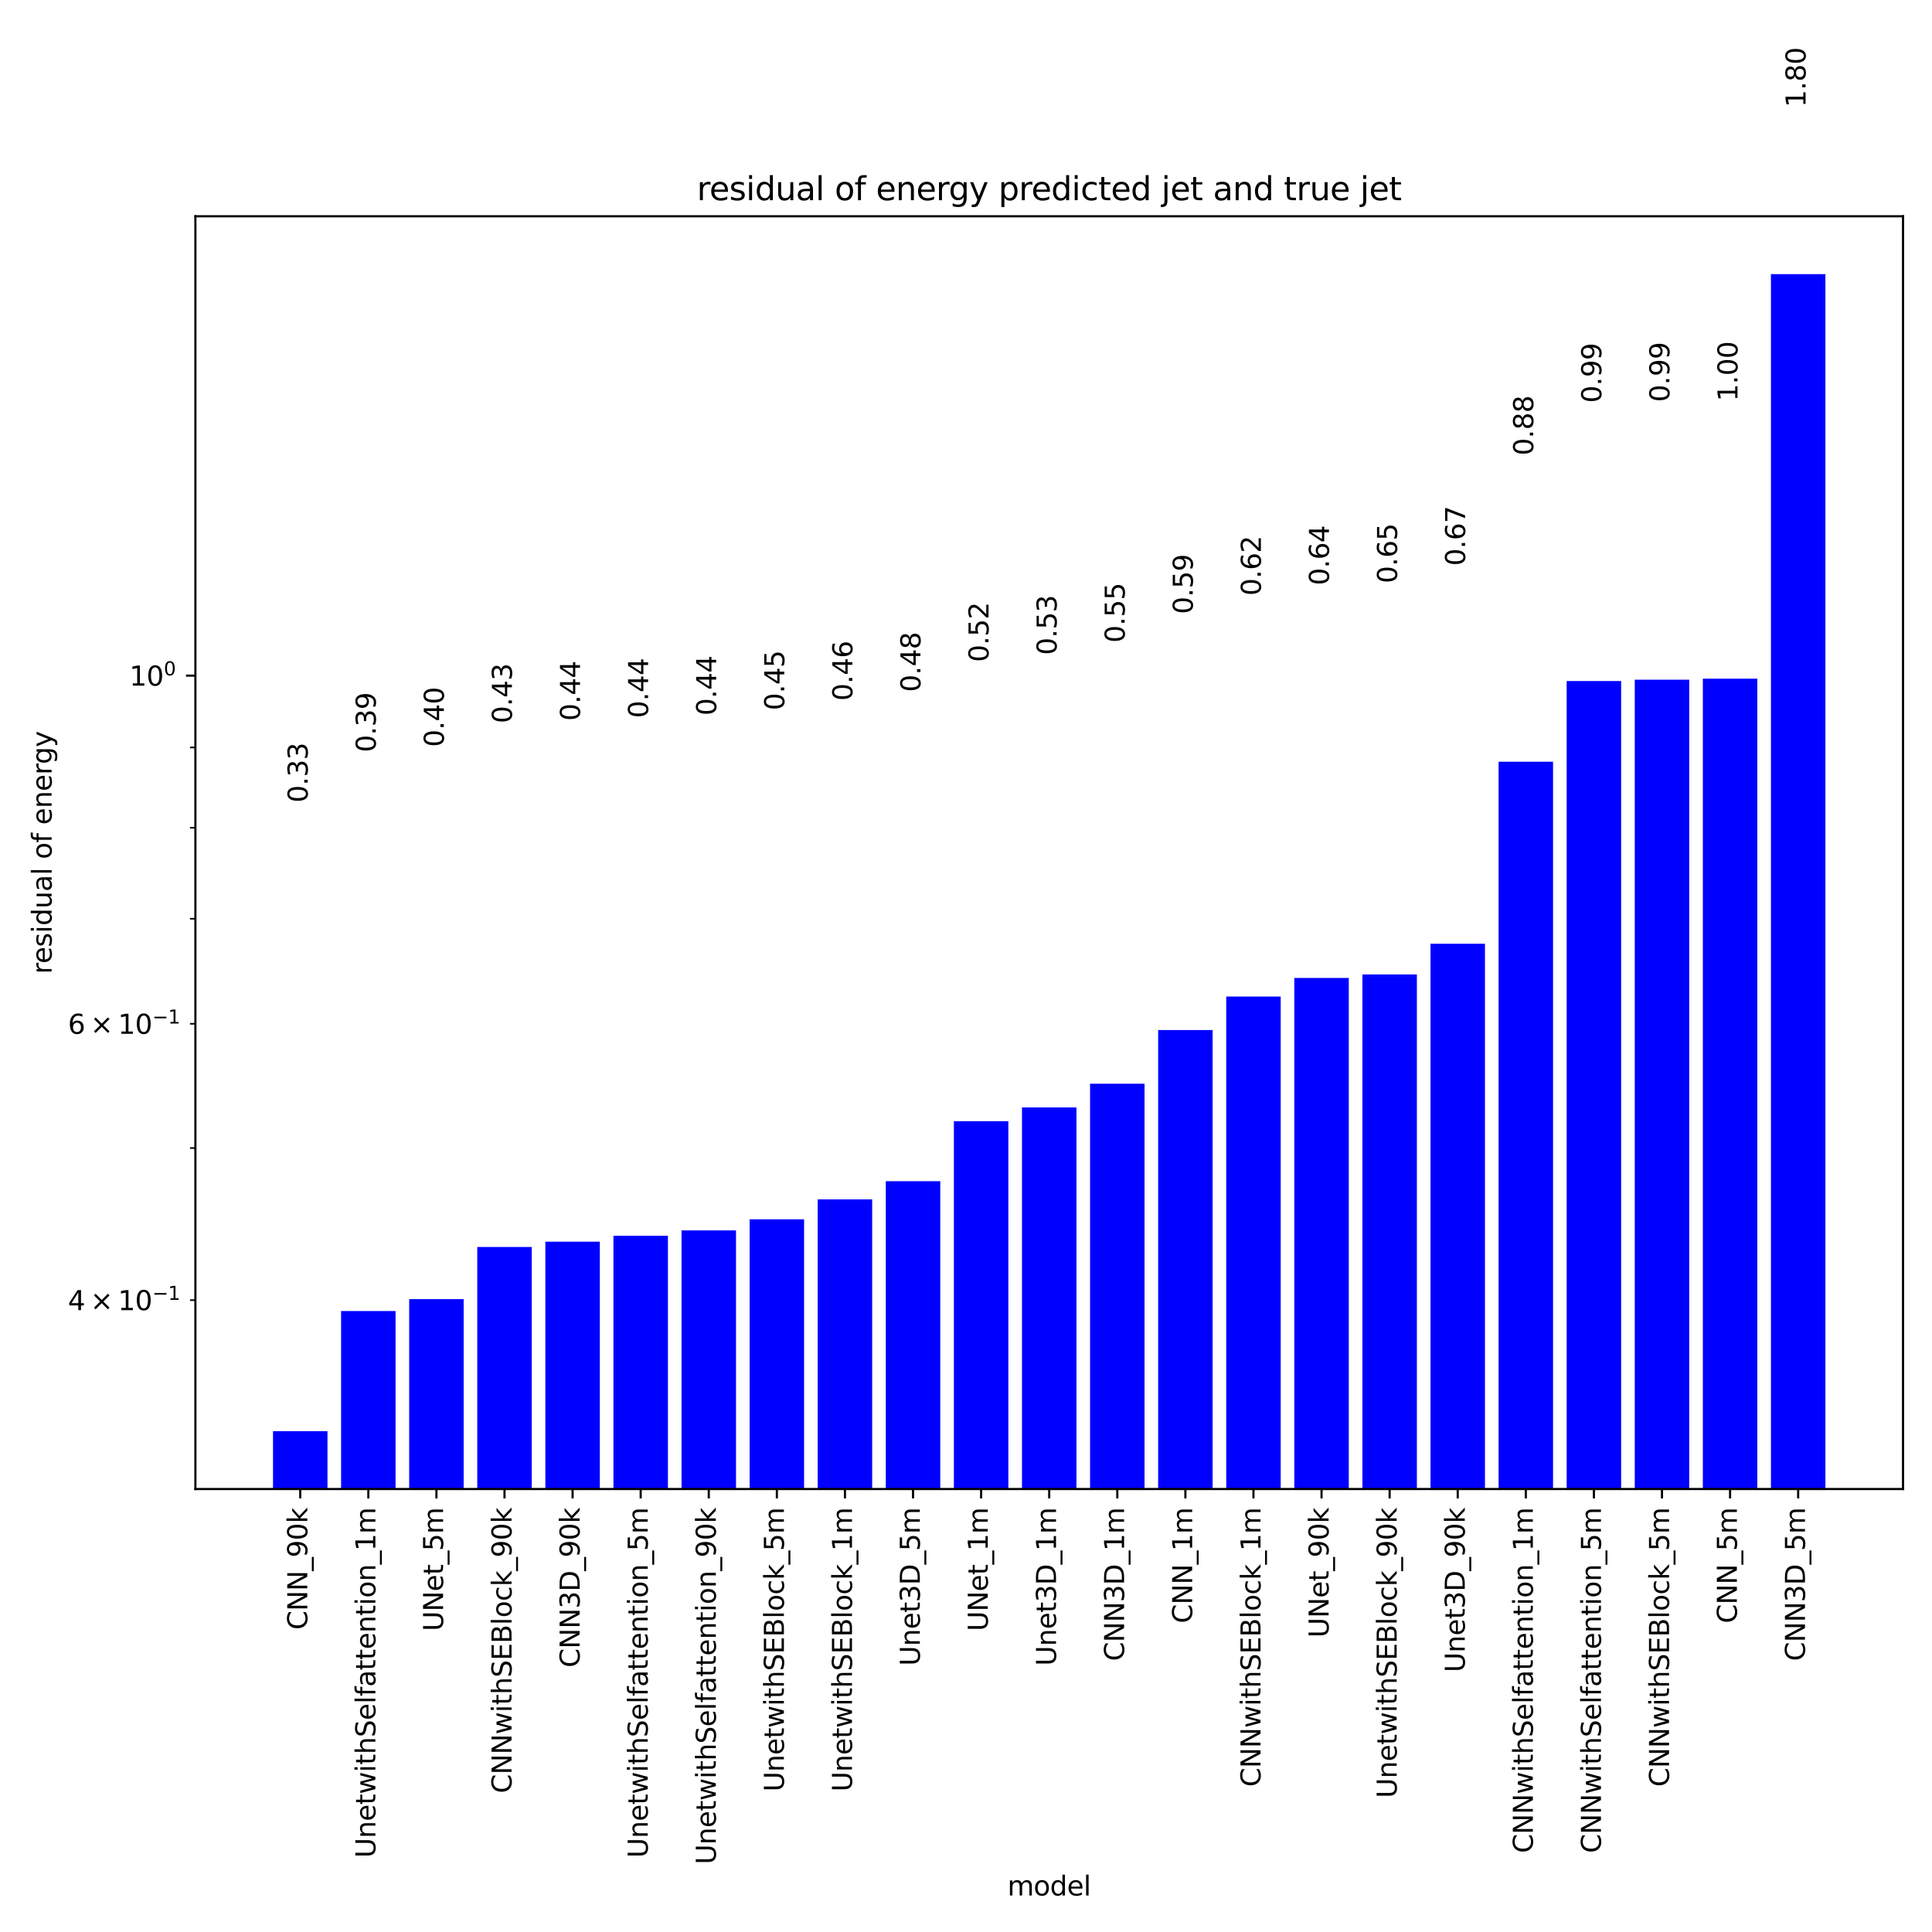 <?xml version="1.0" encoding="utf-8" standalone="no"?>
<!DOCTYPE svg PUBLIC "-//W3C//DTD SVG 1.1//EN"
  "http://www.w3.org/Graphics/SVG/1.1/DTD/svg11.dtd">
<svg xmlns:xlink="http://www.w3.org/1999/xlink" width="720pt" height="720pt" viewBox="0 0 720 720" xmlns="http://www.w3.org/2000/svg" version="1.1">
 <defs>
  <style type="text/css">*{stroke-linejoin: round; stroke-linecap: butt}</style>
 </defs>
 <g id="figure_1">
  <g id="patch_1">
   <path d="M 0 720 
L 720 720 
L 720 0 
L 0 0 
z
" style="fill: #ffffff"/>
  </g>
  <g id="axes_1">
   <g id="patch_2">
    <path d="M 72.816 554.92 
L 709.2 554.92 
L 709.2 80.605 
L 72.816 80.605 
z
" style="fill: #ffffff"/>
   </g>
   <g id="patch_3">
    <path d="M 101.743 585085.664 
L 122.042 585085.664 
L 122.042 533.36 
L 101.743 533.36 
z
" clip-path="url(#p29a30223f2)" style="fill: #0000ff"/>
   </g>
   <g id="patch_4">
    <path d="M 127.117 585085.664 
L 147.416 585085.664 
L 147.416 488.591 
L 127.117 488.591 
z
" clip-path="url(#p29a30223f2)" style="fill: #0000ff"/>
   </g>
   <g id="patch_5">
    <path d="M 152.491 585085.664 
L 172.791 585085.664 
L 172.791 484.149 
L 152.491 484.149 
z
" clip-path="url(#p29a30223f2)" style="fill: #0000ff"/>
   </g>
   <g id="patch_6">
    <path d="M 177.865 585085.664 
L 198.165 585085.664 
L 198.165 464.71 
L 177.865 464.71 
z
" clip-path="url(#p29a30223f2)" style="fill: #0000ff"/>
   </g>
   <g id="patch_7">
    <path d="M 203.24 585085.664 
L 223.539 585085.664 
L 223.539 462.748 
L 203.24 462.748 
z
" clip-path="url(#p29a30223f2)" style="fill: #0000ff"/>
   </g>
   <g id="patch_8">
    <path d="M 228.614 585085.664 
L 248.913 585085.664 
L 248.913 460.523 
L 228.614 460.523 
z
" clip-path="url(#p29a30223f2)" style="fill: #0000ff"/>
   </g>
   <g id="patch_9">
    <path d="M 253.988 585085.664 
L 274.287 585085.664 
L 274.287 458.529 
L 253.988 458.529 
z
" clip-path="url(#p29a30223f2)" style="fill: #0000ff"/>
   </g>
   <g id="patch_10">
    <path d="M 279.362 585085.664 
L 299.661 585085.664 
L 299.661 454.398 
L 279.362 454.398 
z
" clip-path="url(#p29a30223f2)" style="fill: #0000ff"/>
   </g>
   <g id="patch_11">
    <path d="M 304.736 585085.664 
L 325.035 585085.664 
L 325.035 446.97 
L 304.736 446.97 
z
" clip-path="url(#p29a30223f2)" style="fill: #0000ff"/>
   </g>
   <g id="patch_12">
    <path d="M 330.11 585085.664 
L 350.41 585085.664 
L 350.41 440.191 
L 330.11 440.191 
z
" clip-path="url(#p29a30223f2)" style="fill: #0000ff"/>
   </g>
   <g id="patch_13">
    <path d="M 355.484 585085.664 
L 375.784 585085.664 
L 375.784 417.839 
L 355.484 417.839 
z
" clip-path="url(#p29a30223f2)" style="fill: #0000ff"/>
   </g>
   <g id="patch_14">
    <path d="M 380.859 585085.664 
L 401.158 585085.664 
L 401.158 412.702 
L 380.859 412.702 
z
" clip-path="url(#p29a30223f2)" style="fill: #0000ff"/>
   </g>
   <g id="patch_15">
    <path d="M 406.233 585085.664 
L 426.532 585085.664 
L 426.532 403.876 
L 406.233 403.876 
z
" clip-path="url(#p29a30223f2)" style="fill: #0000ff"/>
   </g>
   <g id="patch_16">
    <path d="M 431.607 585085.664 
L 451.906 585085.664 
L 451.906 383.869 
L 431.607 383.869 
z
" clip-path="url(#p29a30223f2)" style="fill: #0000ff"/>
   </g>
   <g id="patch_17">
    <path d="M 456.981 585085.664 
L 477.28 585085.664 
L 477.28 371.384 
L 456.981 371.384 
z
" clip-path="url(#p29a30223f2)" style="fill: #0000ff"/>
   </g>
   <g id="patch_18">
    <path d="M 482.355 585085.664 
L 502.654 585085.664 
L 502.654 364.463 
L 482.355 364.463 
z
" clip-path="url(#p29a30223f2)" style="fill: #0000ff"/>
   </g>
   <g id="patch_19">
    <path d="M 507.729 585085.664 
L 528.029 585085.664 
L 528.029 363.14 
L 507.729 363.14 
z
" clip-path="url(#p29a30223f2)" style="fill: #0000ff"/>
   </g>
   <g id="patch_20">
    <path d="M 533.103 585085.664 
L 553.403 585085.664 
L 553.403 351.707 
L 533.103 351.707 
z
" clip-path="url(#p29a30223f2)" style="fill: #0000ff"/>
   </g>
   <g id="patch_21">
    <path d="M 558.478 585085.664 
L 578.777 585085.664 
L 578.777 283.88 
L 558.478 283.88 
z
" clip-path="url(#p29a30223f2)" style="fill: #0000ff"/>
   </g>
   <g id="patch_22">
    <path d="M 583.852 585085.664 
L 604.151 585085.664 
L 604.151 253.795 
L 583.852 253.795 
z
" clip-path="url(#p29a30223f2)" style="fill: #0000ff"/>
   </g>
   <g id="patch_23">
    <path d="M 609.226 585085.664 
L 629.525 585085.664 
L 629.525 253.31 
L 609.226 253.31 
z
" clip-path="url(#p29a30223f2)" style="fill: #0000ff"/>
   </g>
   <g id="patch_24">
    <path d="M 634.6 585085.664 
L 654.899 585085.664 
L 654.899 252.919 
L 634.6 252.919 
z
" clip-path="url(#p29a30223f2)" style="fill: #0000ff"/>
   </g>
   <g id="patch_25">
    <path d="M 659.974 585085.664 
L 680.273 585085.664 
L 680.273 102.165 
L 659.974 102.165 
z
" clip-path="url(#p29a30223f2)" style="fill: #0000ff"/>
   </g>
   <g id="matplotlib.axis_1">
    <g id="xtick_1">
     <g id="line2d_1">
      <defs>
       <path id="mf6d9581dce" d="M 0 0 
L 0 3.5 
" style="stroke: #000000; stroke-width: 0.8"/>
      </defs>
      <g>
       <use xlink:href="#mf6d9581dce" x="111.893" y="554.92" style="stroke: #000000; stroke-width: 0.8"/>
      </g>
     </g>
     <g id="text_1">
      <!-- CNN_90k -->
      <g transform="translate(114.513 607.381) rotate(-90) scale(0.1 -0.1)">
       <defs>
        <path id="DejaVuSans-43" d="M 4122 4306 
L 4122 3641 
Q 3803 3938 3442 4084 
Q 3081 4231 2675 4231 
Q 1875 4231 1450 3742 
Q 1025 3253 1025 2328 
Q 1025 1406 1450 917 
Q 1875 428 2675 428 
Q 3081 428 3442 575 
Q 3803 722 4122 1019 
L 4122 359 
Q 3791 134 3420 21 
Q 3050 -91 2638 -91 
Q 1578 -91 968 557 
Q 359 1206 359 2328 
Q 359 3453 968 4101 
Q 1578 4750 2638 4750 
Q 3056 4750 3426 4639 
Q 3797 4528 4122 4306 
z
" transform="scale(0.016)"/>
        <path id="DejaVuSans-4e" d="M 628 4666 
L 1478 4666 
L 3547 763 
L 3547 4666 
L 4159 4666 
L 4159 0 
L 3309 0 
L 1241 3903 
L 1241 0 
L 628 0 
L 628 4666 
z
" transform="scale(0.016)"/>
        <path id="DejaVuSans-5f" d="M 3263 -1063 
L 3263 -1509 
L -63 -1509 
L -63 -1063 
L 3263 -1063 
z
" transform="scale(0.016)"/>
        <path id="DejaVuSans-39" d="M 703 97 
L 703 672 
Q 941 559 1184 500 
Q 1428 441 1663 441 
Q 2288 441 2617 861 
Q 2947 1281 2994 2138 
Q 2813 1869 2534 1725 
Q 2256 1581 1919 1581 
Q 1219 1581 811 2004 
Q 403 2428 403 3163 
Q 403 3881 828 4315 
Q 1253 4750 1959 4750 
Q 2769 4750 3195 4129 
Q 3622 3509 3622 2328 
Q 3622 1225 3098 567 
Q 2575 -91 1691 -91 
Q 1453 -91 1209 -44 
Q 966 3 703 97 
z
M 1959 2075 
Q 2384 2075 2632 2365 
Q 2881 2656 2881 3163 
Q 2881 3666 2632 3958 
Q 2384 4250 1959 4250 
Q 1534 4250 1286 3958 
Q 1038 3666 1038 3163 
Q 1038 2656 1286 2365 
Q 1534 2075 1959 2075 
z
" transform="scale(0.016)"/>
        <path id="DejaVuSans-30" d="M 2034 4250 
Q 1547 4250 1301 3770 
Q 1056 3291 1056 2328 
Q 1056 1369 1301 889 
Q 1547 409 2034 409 
Q 2525 409 2770 889 
Q 3016 1369 3016 2328 
Q 3016 3291 2770 3770 
Q 2525 4250 2034 4250 
z
M 2034 4750 
Q 2819 4750 3233 4129 
Q 3647 3509 3647 2328 
Q 3647 1150 3233 529 
Q 2819 -91 2034 -91 
Q 1250 -91 836 529 
Q 422 1150 422 2328 
Q 422 3509 836 4129 
Q 1250 4750 2034 4750 
z
" transform="scale(0.016)"/>
        <path id="DejaVuSans-6b" d="M 581 4863 
L 1159 4863 
L 1159 1991 
L 2875 3500 
L 3609 3500 
L 1753 1863 
L 3688 0 
L 2938 0 
L 1159 1709 
L 1159 0 
L 581 0 
L 581 4863 
z
" transform="scale(0.016)"/>
       </defs>
       <use xlink:href="#DejaVuSans-43"/>
       <use xlink:href="#DejaVuSans-4e" x="69.824"/>
       <use xlink:href="#DejaVuSans-4e" x="144.629"/>
       <use xlink:href="#DejaVuSans-5f" x="219.434"/>
       <use xlink:href="#DejaVuSans-39" x="269.434"/>
       <use xlink:href="#DejaVuSans-30" x="333.057"/>
       <use xlink:href="#DejaVuSans-6b" x="396.68"/>
      </g>
     </g>
    </g>
    <g id="xtick_2">
     <g id="line2d_2">
      <g>
       <use xlink:href="#mf6d9581dce" x="137.267" y="554.92" style="stroke: #000000; stroke-width: 0.8"/>
      </g>
     </g>
     <g id="text_2">
      <!-- UnetwithSelfattention_1m -->
      <g transform="translate(139.887 692.381) rotate(-90) scale(0.1 -0.1)">
       <defs>
        <path id="DejaVuSans-55" d="M 556 4666 
L 1191 4666 
L 1191 1831 
Q 1191 1081 1462 751 
Q 1734 422 2344 422 
Q 2950 422 3222 751 
Q 3494 1081 3494 1831 
L 3494 4666 
L 4128 4666 
L 4128 1753 
Q 4128 841 3676 375 
Q 3225 -91 2344 -91 
Q 1459 -91 1007 375 
Q 556 841 556 1753 
L 556 4666 
z
" transform="scale(0.016)"/>
        <path id="DejaVuSans-6e" d="M 3513 2113 
L 3513 0 
L 2938 0 
L 2938 2094 
Q 2938 2591 2744 2837 
Q 2550 3084 2163 3084 
Q 1697 3084 1428 2787 
Q 1159 2491 1159 1978 
L 1159 0 
L 581 0 
L 581 3500 
L 1159 3500 
L 1159 2956 
Q 1366 3272 1645 3428 
Q 1925 3584 2291 3584 
Q 2894 3584 3203 3211 
Q 3513 2838 3513 2113 
z
" transform="scale(0.016)"/>
        <path id="DejaVuSans-65" d="M 3597 1894 
L 3597 1613 
L 953 1613 
Q 991 1019 1311 708 
Q 1631 397 2203 397 
Q 2534 397 2845 478 
Q 3156 559 3463 722 
L 3463 178 
Q 3153 47 2828 -22 
Q 2503 -91 2169 -91 
Q 1331 -91 842 396 
Q 353 884 353 1716 
Q 353 2575 817 3079 
Q 1281 3584 2069 3584 
Q 2775 3584 3186 3129 
Q 3597 2675 3597 1894 
z
M 3022 2063 
Q 3016 2534 2758 2815 
Q 2500 3097 2075 3097 
Q 1594 3097 1305 2825 
Q 1016 2553 972 2059 
L 3022 2063 
z
" transform="scale(0.016)"/>
        <path id="DejaVuSans-74" d="M 1172 4494 
L 1172 3500 
L 2356 3500 
L 2356 3053 
L 1172 3053 
L 1172 1153 
Q 1172 725 1289 603 
Q 1406 481 1766 481 
L 2356 481 
L 2356 0 
L 1766 0 
Q 1100 0 847 248 
Q 594 497 594 1153 
L 594 3053 
L 172 3053 
L 172 3500 
L 594 3500 
L 594 4494 
L 1172 4494 
z
" transform="scale(0.016)"/>
        <path id="DejaVuSans-77" d="M 269 3500 
L 844 3500 
L 1563 769 
L 2278 3500 
L 2956 3500 
L 3675 769 
L 4391 3500 
L 4966 3500 
L 4050 0 
L 3372 0 
L 2619 2869 
L 1863 0 
L 1184 0 
L 269 3500 
z
" transform="scale(0.016)"/>
        <path id="DejaVuSans-69" d="M 603 3500 
L 1178 3500 
L 1178 0 
L 603 0 
L 603 3500 
z
M 603 4863 
L 1178 4863 
L 1178 4134 
L 603 4134 
L 603 4863 
z
" transform="scale(0.016)"/>
        <path id="DejaVuSans-68" d="M 3513 2113 
L 3513 0 
L 2938 0 
L 2938 2094 
Q 2938 2591 2744 2837 
Q 2550 3084 2163 3084 
Q 1697 3084 1428 2787 
Q 1159 2491 1159 1978 
L 1159 0 
L 581 0 
L 581 4863 
L 1159 4863 
L 1159 2956 
Q 1366 3272 1645 3428 
Q 1925 3584 2291 3584 
Q 2894 3584 3203 3211 
Q 3513 2838 3513 2113 
z
" transform="scale(0.016)"/>
        <path id="DejaVuSans-53" d="M 3425 4513 
L 3425 3897 
Q 3066 4069 2747 4153 
Q 2428 4238 2131 4238 
Q 1616 4238 1336 4038 
Q 1056 3838 1056 3469 
Q 1056 3159 1242 3001 
Q 1428 2844 1947 2747 
L 2328 2669 
Q 3034 2534 3370 2195 
Q 3706 1856 3706 1288 
Q 3706 609 3251 259 
Q 2797 -91 1919 -91 
Q 1588 -91 1214 -16 
Q 841 59 441 206 
L 441 856 
Q 825 641 1194 531 
Q 1563 422 1919 422 
Q 2459 422 2753 634 
Q 3047 847 3047 1241 
Q 3047 1584 2836 1778 
Q 2625 1972 2144 2069 
L 1759 2144 
Q 1053 2284 737 2584 
Q 422 2884 422 3419 
Q 422 4038 858 4394 
Q 1294 4750 2059 4750 
Q 2388 4750 2728 4690 
Q 3069 4631 3425 4513 
z
" transform="scale(0.016)"/>
        <path id="DejaVuSans-6c" d="M 603 4863 
L 1178 4863 
L 1178 0 
L 603 0 
L 603 4863 
z
" transform="scale(0.016)"/>
        <path id="DejaVuSans-66" d="M 2375 4863 
L 2375 4384 
L 1825 4384 
Q 1516 4384 1395 4259 
Q 1275 4134 1275 3809 
L 1275 3500 
L 2222 3500 
L 2222 3053 
L 1275 3053 
L 1275 0 
L 697 0 
L 697 3053 
L 147 3053 
L 147 3500 
L 697 3500 
L 697 3744 
Q 697 4328 969 4595 
Q 1241 4863 1831 4863 
L 2375 4863 
z
" transform="scale(0.016)"/>
        <path id="DejaVuSans-61" d="M 2194 1759 
Q 1497 1759 1228 1600 
Q 959 1441 959 1056 
Q 959 750 1161 570 
Q 1363 391 1709 391 
Q 2188 391 2477 730 
Q 2766 1069 2766 1631 
L 2766 1759 
L 2194 1759 
z
M 3341 1997 
L 3341 0 
L 2766 0 
L 2766 531 
Q 2569 213 2275 61 
Q 1981 -91 1556 -91 
Q 1019 -91 701 211 
Q 384 513 384 1019 
Q 384 1609 779 1909 
Q 1175 2209 1959 2209 
L 2766 2209 
L 2766 2266 
Q 2766 2663 2505 2880 
Q 2244 3097 1772 3097 
Q 1472 3097 1187 3025 
Q 903 2953 641 2809 
L 641 3341 
Q 956 3463 1253 3523 
Q 1550 3584 1831 3584 
Q 2591 3584 2966 3190 
Q 3341 2797 3341 1997 
z
" transform="scale(0.016)"/>
        <path id="DejaVuSans-6f" d="M 1959 3097 
Q 1497 3097 1228 2736 
Q 959 2375 959 1747 
Q 959 1119 1226 758 
Q 1494 397 1959 397 
Q 2419 397 2687 759 
Q 2956 1122 2956 1747 
Q 2956 2369 2687 2733 
Q 2419 3097 1959 3097 
z
M 1959 3584 
Q 2709 3584 3137 3096 
Q 3566 2609 3566 1747 
Q 3566 888 3137 398 
Q 2709 -91 1959 -91 
Q 1206 -91 779 398 
Q 353 888 353 1747 
Q 353 2609 779 3096 
Q 1206 3584 1959 3584 
z
" transform="scale(0.016)"/>
        <path id="DejaVuSans-31" d="M 794 531 
L 1825 531 
L 1825 4091 
L 703 3866 
L 703 4441 
L 1819 4666 
L 2450 4666 
L 2450 531 
L 3481 531 
L 3481 0 
L 794 0 
L 794 531 
z
" transform="scale(0.016)"/>
        <path id="DejaVuSans-6d" d="M 3328 2828 
Q 3544 3216 3844 3400 
Q 4144 3584 4550 3584 
Q 5097 3584 5394 3201 
Q 5691 2819 5691 2113 
L 5691 0 
L 5113 0 
L 5113 2094 
Q 5113 2597 4934 2840 
Q 4756 3084 4391 3084 
Q 3944 3084 3684 2787 
Q 3425 2491 3425 1978 
L 3425 0 
L 2847 0 
L 2847 2094 
Q 2847 2600 2669 2842 
Q 2491 3084 2119 3084 
Q 1678 3084 1418 2786 
Q 1159 2488 1159 1978 
L 1159 0 
L 581 0 
L 581 3500 
L 1159 3500 
L 1159 2956 
Q 1356 3278 1631 3431 
Q 1906 3584 2284 3584 
Q 2666 3584 2933 3390 
Q 3200 3197 3328 2828 
z
" transform="scale(0.016)"/>
       </defs>
       <use xlink:href="#DejaVuSans-55"/>
       <use xlink:href="#DejaVuSans-6e" x="73.193"/>
       <use xlink:href="#DejaVuSans-65" x="136.572"/>
       <use xlink:href="#DejaVuSans-74" x="198.096"/>
       <use xlink:href="#DejaVuSans-77" x="237.305"/>
       <use xlink:href="#DejaVuSans-69" x="319.092"/>
       <use xlink:href="#DejaVuSans-74" x="346.875"/>
       <use xlink:href="#DejaVuSans-68" x="386.084"/>
       <use xlink:href="#DejaVuSans-53" x="449.463"/>
       <use xlink:href="#DejaVuSans-65" x="512.939"/>
       <use xlink:href="#DejaVuSans-6c" x="574.463"/>
       <use xlink:href="#DejaVuSans-66" x="602.246"/>
       <use xlink:href="#DejaVuSans-61" x="637.451"/>
       <use xlink:href="#DejaVuSans-74" x="698.73"/>
       <use xlink:href="#DejaVuSans-74" x="737.939"/>
       <use xlink:href="#DejaVuSans-65" x="777.148"/>
       <use xlink:href="#DejaVuSans-6e" x="838.672"/>
       <use xlink:href="#DejaVuSans-74" x="902.051"/>
       <use xlink:href="#DejaVuSans-69" x="941.26"/>
       <use xlink:href="#DejaVuSans-6f" x="969.043"/>
       <use xlink:href="#DejaVuSans-6e" x="1030.225"/>
       <use xlink:href="#DejaVuSans-5f" x="1093.604"/>
       <use xlink:href="#DejaVuSans-31" x="1143.604"/>
       <use xlink:href="#DejaVuSans-6d" x="1207.227"/>
      </g>
     </g>
    </g>
    <g id="xtick_3">
     <g id="line2d_3">
      <g>
       <use xlink:href="#mf6d9581dce" x="162.641" y="554.92" style="stroke: #000000; stroke-width: 0.8"/>
      </g>
     </g>
     <g id="text_3">
      <!-- UNet_5m -->
      <g transform="translate(165.122 607.897) rotate(-90) scale(0.1 -0.1)">
       <defs>
        <path id="DejaVuSans-35" d="M 691 4666 
L 3169 4666 
L 3169 4134 
L 1269 4134 
L 1269 2991 
Q 1406 3038 1543 3061 
Q 1681 3084 1819 3084 
Q 2600 3084 3056 2656 
Q 3513 2228 3513 1497 
Q 3513 744 3044 326 
Q 2575 -91 1722 -91 
Q 1428 -91 1123 -41 
Q 819 9 494 109 
L 494 744 
Q 775 591 1075 516 
Q 1375 441 1709 441 
Q 2250 441 2565 725 
Q 2881 1009 2881 1497 
Q 2881 1984 2565 2268 
Q 2250 2553 1709 2553 
Q 1456 2553 1204 2497 
Q 953 2441 691 2322 
L 691 4666 
z
" transform="scale(0.016)"/>
       </defs>
       <use xlink:href="#DejaVuSans-55"/>
       <use xlink:href="#DejaVuSans-4e" x="73.193"/>
       <use xlink:href="#DejaVuSans-65" x="147.998"/>
       <use xlink:href="#DejaVuSans-74" x="209.521"/>
       <use xlink:href="#DejaVuSans-5f" x="248.73"/>
       <use xlink:href="#DejaVuSans-35" x="298.73"/>
       <use xlink:href="#DejaVuSans-6d" x="362.354"/>
      </g>
     </g>
    </g>
    <g id="xtick_4">
     <g id="line2d_4">
      <g>
       <use xlink:href="#mf6d9581dce" x="188.015" y="554.92" style="stroke: #000000; stroke-width: 0.8"/>
      </g>
     </g>
     <g id="text_4">
      <!-- CNNwithSEBlock_90k -->
      <g transform="translate(190.635 668.309) rotate(-90) scale(0.1 -0.1)">
       <defs>
        <path id="DejaVuSans-45" d="M 628 4666 
L 3578 4666 
L 3578 4134 
L 1259 4134 
L 1259 2753 
L 3481 2753 
L 3481 2222 
L 1259 2222 
L 1259 531 
L 3634 531 
L 3634 0 
L 628 0 
L 628 4666 
z
" transform="scale(0.016)"/>
        <path id="DejaVuSans-42" d="M 1259 2228 
L 1259 519 
L 2272 519 
Q 2781 519 3026 730 
Q 3272 941 3272 1375 
Q 3272 1813 3026 2020 
Q 2781 2228 2272 2228 
L 1259 2228 
z
M 1259 4147 
L 1259 2741 
L 2194 2741 
Q 2656 2741 2882 2914 
Q 3109 3088 3109 3444 
Q 3109 3797 2882 3972 
Q 2656 4147 2194 4147 
L 1259 4147 
z
M 628 4666 
L 2241 4666 
Q 2963 4666 3353 4366 
Q 3744 4066 3744 3513 
Q 3744 3084 3544 2831 
Q 3344 2578 2956 2516 
Q 3422 2416 3680 2098 
Q 3938 1781 3938 1306 
Q 3938 681 3513 340 
Q 3088 0 2303 0 
L 628 0 
L 628 4666 
z
" transform="scale(0.016)"/>
        <path id="DejaVuSans-63" d="M 3122 3366 
L 3122 2828 
Q 2878 2963 2633 3030 
Q 2388 3097 2138 3097 
Q 1578 3097 1268 2742 
Q 959 2388 959 1747 
Q 959 1106 1268 751 
Q 1578 397 2138 397 
Q 2388 397 2633 464 
Q 2878 531 3122 666 
L 3122 134 
Q 2881 22 2623 -34 
Q 2366 -91 2075 -91 
Q 1284 -91 818 406 
Q 353 903 353 1747 
Q 353 2603 823 3093 
Q 1294 3584 2113 3584 
Q 2378 3584 2631 3529 
Q 2884 3475 3122 3366 
z
" transform="scale(0.016)"/>
       </defs>
       <use xlink:href="#DejaVuSans-43"/>
       <use xlink:href="#DejaVuSans-4e" x="69.824"/>
       <use xlink:href="#DejaVuSans-4e" x="144.629"/>
       <use xlink:href="#DejaVuSans-77" x="219.434"/>
       <use xlink:href="#DejaVuSans-69" x="301.221"/>
       <use xlink:href="#DejaVuSans-74" x="329.004"/>
       <use xlink:href="#DejaVuSans-68" x="368.213"/>
       <use xlink:href="#DejaVuSans-53" x="431.592"/>
       <use xlink:href="#DejaVuSans-45" x="495.068"/>
       <use xlink:href="#DejaVuSans-42" x="558.252"/>
       <use xlink:href="#DejaVuSans-6c" x="626.855"/>
       <use xlink:href="#DejaVuSans-6f" x="654.639"/>
       <use xlink:href="#DejaVuSans-63" x="715.82"/>
       <use xlink:href="#DejaVuSans-6b" x="770.801"/>
       <use xlink:href="#DejaVuSans-5f" x="828.711"/>
       <use xlink:href="#DejaVuSans-39" x="878.711"/>
       <use xlink:href="#DejaVuSans-30" x="942.334"/>
       <use xlink:href="#DejaVuSans-6b" x="1005.957"/>
      </g>
     </g>
    </g>
    <g id="xtick_5">
     <g id="line2d_5">
      <g>
       <use xlink:href="#mf6d9581dce" x="213.389" y="554.92" style="stroke: #000000; stroke-width: 0.8"/>
      </g>
     </g>
     <g id="text_5">
      <!-- CNN3D_90k -->
      <g transform="translate(216.01 621.443) rotate(-90) scale(0.1 -0.1)">
       <defs>
        <path id="DejaVuSans-33" d="M 2597 2516 
Q 3050 2419 3304 2112 
Q 3559 1806 3559 1356 
Q 3559 666 3084 287 
Q 2609 -91 1734 -91 
Q 1441 -91 1130 -33 
Q 819 25 488 141 
L 488 750 
Q 750 597 1062 519 
Q 1375 441 1716 441 
Q 2309 441 2620 675 
Q 2931 909 2931 1356 
Q 2931 1769 2642 2001 
Q 2353 2234 1838 2234 
L 1294 2234 
L 1294 2753 
L 1863 2753 
Q 2328 2753 2575 2939 
Q 2822 3125 2822 3475 
Q 2822 3834 2567 4026 
Q 2313 4219 1838 4219 
Q 1578 4219 1281 4162 
Q 984 4106 628 3988 
L 628 4550 
Q 988 4650 1302 4700 
Q 1616 4750 1894 4750 
Q 2613 4750 3031 4423 
Q 3450 4097 3450 3541 
Q 3450 3153 3228 2886 
Q 3006 2619 2597 2516 
z
" transform="scale(0.016)"/>
        <path id="DejaVuSans-44" d="M 1259 4147 
L 1259 519 
L 2022 519 
Q 2988 519 3436 956 
Q 3884 1394 3884 2338 
Q 3884 3275 3436 3711 
Q 2988 4147 2022 4147 
L 1259 4147 
z
M 628 4666 
L 1925 4666 
Q 3281 4666 3915 4102 
Q 4550 3538 4550 2338 
Q 4550 1131 3912 565 
Q 3275 0 1925 0 
L 628 0 
L 628 4666 
z
" transform="scale(0.016)"/>
       </defs>
       <use xlink:href="#DejaVuSans-43"/>
       <use xlink:href="#DejaVuSans-4e" x="69.824"/>
       <use xlink:href="#DejaVuSans-4e" x="144.629"/>
       <use xlink:href="#DejaVuSans-33" x="219.434"/>
       <use xlink:href="#DejaVuSans-44" x="283.057"/>
       <use xlink:href="#DejaVuSans-5f" x="360.059"/>
       <use xlink:href="#DejaVuSans-39" x="410.059"/>
       <use xlink:href="#DejaVuSans-30" x="473.682"/>
       <use xlink:href="#DejaVuSans-6b" x="537.305"/>
      </g>
     </g>
    </g>
    <g id="xtick_6">
     <g id="line2d_6">
      <g>
       <use xlink:href="#mf6d9581dce" x="238.763" y="554.92" style="stroke: #000000; stroke-width: 0.8"/>
      </g>
     </g>
     <g id="text_6">
      <!-- UnetwithSelfattention_5m -->
      <g transform="translate(241.384 692.381) rotate(-90) scale(0.1 -0.1)">
       <use xlink:href="#DejaVuSans-55"/>
       <use xlink:href="#DejaVuSans-6e" x="73.193"/>
       <use xlink:href="#DejaVuSans-65" x="136.572"/>
       <use xlink:href="#DejaVuSans-74" x="198.096"/>
       <use xlink:href="#DejaVuSans-77" x="237.305"/>
       <use xlink:href="#DejaVuSans-69" x="319.092"/>
       <use xlink:href="#DejaVuSans-74" x="346.875"/>
       <use xlink:href="#DejaVuSans-68" x="386.084"/>
       <use xlink:href="#DejaVuSans-53" x="449.463"/>
       <use xlink:href="#DejaVuSans-65" x="512.939"/>
       <use xlink:href="#DejaVuSans-6c" x="574.463"/>
       <use xlink:href="#DejaVuSans-66" x="602.246"/>
       <use xlink:href="#DejaVuSans-61" x="637.451"/>
       <use xlink:href="#DejaVuSans-74" x="698.73"/>
       <use xlink:href="#DejaVuSans-74" x="737.939"/>
       <use xlink:href="#DejaVuSans-65" x="777.148"/>
       <use xlink:href="#DejaVuSans-6e" x="838.672"/>
       <use xlink:href="#DejaVuSans-74" x="902.051"/>
       <use xlink:href="#DejaVuSans-69" x="941.26"/>
       <use xlink:href="#DejaVuSans-6f" x="969.043"/>
       <use xlink:href="#DejaVuSans-6e" x="1030.225"/>
       <use xlink:href="#DejaVuSans-5f" x="1093.604"/>
       <use xlink:href="#DejaVuSans-35" x="1143.604"/>
       <use xlink:href="#DejaVuSans-6d" x="1207.227"/>
      </g>
     </g>
    </g>
    <g id="xtick_7">
     <g id="line2d_7">
      <g>
       <use xlink:href="#mf6d9581dce" x="264.138" y="554.92" style="stroke: #000000; stroke-width: 0.8"/>
      </g>
     </g>
     <g id="text_7">
      <!-- UnetwithSelfattention_90k -->
      <g transform="translate(266.758 694.793) rotate(-90) scale(0.1 -0.1)">
       <use xlink:href="#DejaVuSans-55"/>
       <use xlink:href="#DejaVuSans-6e" x="73.193"/>
       <use xlink:href="#DejaVuSans-65" x="136.572"/>
       <use xlink:href="#DejaVuSans-74" x="198.096"/>
       <use xlink:href="#DejaVuSans-77" x="237.305"/>
       <use xlink:href="#DejaVuSans-69" x="319.092"/>
       <use xlink:href="#DejaVuSans-74" x="346.875"/>
       <use xlink:href="#DejaVuSans-68" x="386.084"/>
       <use xlink:href="#DejaVuSans-53" x="449.463"/>
       <use xlink:href="#DejaVuSans-65" x="512.939"/>
       <use xlink:href="#DejaVuSans-6c" x="574.463"/>
       <use xlink:href="#DejaVuSans-66" x="602.246"/>
       <use xlink:href="#DejaVuSans-61" x="637.451"/>
       <use xlink:href="#DejaVuSans-74" x="698.73"/>
       <use xlink:href="#DejaVuSans-74" x="737.939"/>
       <use xlink:href="#DejaVuSans-65" x="777.148"/>
       <use xlink:href="#DejaVuSans-6e" x="838.672"/>
       <use xlink:href="#DejaVuSans-74" x="902.051"/>
       <use xlink:href="#DejaVuSans-69" x="941.26"/>
       <use xlink:href="#DejaVuSans-6f" x="969.043"/>
       <use xlink:href="#DejaVuSans-6e" x="1030.225"/>
       <use xlink:href="#DejaVuSans-5f" x="1093.604"/>
       <use xlink:href="#DejaVuSans-39" x="1143.604"/>
       <use xlink:href="#DejaVuSans-30" x="1207.227"/>
       <use xlink:href="#DejaVuSans-6b" x="1270.85"/>
      </g>
     </g>
    </g>
    <g id="xtick_8">
     <g id="line2d_8">
      <g>
       <use xlink:href="#mf6d9581dce" x="289.512" y="554.92" style="stroke: #000000; stroke-width: 0.8"/>
      </g>
     </g>
     <g id="text_8">
      <!-- UnetwithSEBlock_5m -->
      <g transform="translate(292.132 667.681) rotate(-90) scale(0.1 -0.1)">
       <use xlink:href="#DejaVuSans-55"/>
       <use xlink:href="#DejaVuSans-6e" x="73.193"/>
       <use xlink:href="#DejaVuSans-65" x="136.572"/>
       <use xlink:href="#DejaVuSans-74" x="198.096"/>
       <use xlink:href="#DejaVuSans-77" x="237.305"/>
       <use xlink:href="#DejaVuSans-69" x="319.092"/>
       <use xlink:href="#DejaVuSans-74" x="346.875"/>
       <use xlink:href="#DejaVuSans-68" x="386.084"/>
       <use xlink:href="#DejaVuSans-53" x="449.463"/>
       <use xlink:href="#DejaVuSans-45" x="512.939"/>
       <use xlink:href="#DejaVuSans-42" x="576.123"/>
       <use xlink:href="#DejaVuSans-6c" x="644.727"/>
       <use xlink:href="#DejaVuSans-6f" x="672.51"/>
       <use xlink:href="#DejaVuSans-63" x="733.691"/>
       <use xlink:href="#DejaVuSans-6b" x="788.672"/>
       <use xlink:href="#DejaVuSans-5f" x="846.582"/>
       <use xlink:href="#DejaVuSans-35" x="896.582"/>
       <use xlink:href="#DejaVuSans-6d" x="960.205"/>
      </g>
     </g>
    </g>
    <g id="xtick_9">
     <g id="line2d_9">
      <g>
       <use xlink:href="#mf6d9581dce" x="314.886" y="554.92" style="stroke: #000000; stroke-width: 0.8"/>
      </g>
     </g>
     <g id="text_9">
      <!-- UnetwithSEBlock_1m -->
      <g transform="translate(317.506 667.681) rotate(-90) scale(0.1 -0.1)">
       <use xlink:href="#DejaVuSans-55"/>
       <use xlink:href="#DejaVuSans-6e" x="73.193"/>
       <use xlink:href="#DejaVuSans-65" x="136.572"/>
       <use xlink:href="#DejaVuSans-74" x="198.096"/>
       <use xlink:href="#DejaVuSans-77" x="237.305"/>
       <use xlink:href="#DejaVuSans-69" x="319.092"/>
       <use xlink:href="#DejaVuSans-74" x="346.875"/>
       <use xlink:href="#DejaVuSans-68" x="386.084"/>
       <use xlink:href="#DejaVuSans-53" x="449.463"/>
       <use xlink:href="#DejaVuSans-45" x="512.939"/>
       <use xlink:href="#DejaVuSans-42" x="576.123"/>
       <use xlink:href="#DejaVuSans-6c" x="644.727"/>
       <use xlink:href="#DejaVuSans-6f" x="672.51"/>
       <use xlink:href="#DejaVuSans-63" x="733.691"/>
       <use xlink:href="#DejaVuSans-6b" x="788.672"/>
       <use xlink:href="#DejaVuSans-5f" x="846.582"/>
       <use xlink:href="#DejaVuSans-31" x="896.582"/>
       <use xlink:href="#DejaVuSans-6d" x="960.205"/>
      </g>
     </g>
    </g>
    <g id="xtick_10">
     <g id="line2d_10">
      <g>
       <use xlink:href="#mf6d9581dce" x="340.26" y="554.92" style="stroke: #000000; stroke-width: 0.8"/>
      </g>
     </g>
     <g id="text_10">
      <!-- Unet3D_5m -->
      <g transform="translate(342.792 620.815) rotate(-90) scale(0.1 -0.1)">
       <use xlink:href="#DejaVuSans-55"/>
       <use xlink:href="#DejaVuSans-6e" x="73.193"/>
       <use xlink:href="#DejaVuSans-65" x="136.572"/>
       <use xlink:href="#DejaVuSans-74" x="198.096"/>
       <use xlink:href="#DejaVuSans-33" x="237.305"/>
       <use xlink:href="#DejaVuSans-44" x="300.928"/>
       <use xlink:href="#DejaVuSans-5f" x="377.93"/>
       <use xlink:href="#DejaVuSans-35" x="427.93"/>
       <use xlink:href="#DejaVuSans-6d" x="491.553"/>
      </g>
     </g>
    </g>
    <g id="xtick_11">
     <g id="line2d_11">
      <g>
       <use xlink:href="#mf6d9581dce" x="365.634" y="554.92" style="stroke: #000000; stroke-width: 0.8"/>
      </g>
     </g>
     <g id="text_11">
      <!-- UNet_1m -->
      <g transform="translate(368.115 607.897) rotate(-90) scale(0.1 -0.1)">
       <use xlink:href="#DejaVuSans-55"/>
       <use xlink:href="#DejaVuSans-4e" x="73.193"/>
       <use xlink:href="#DejaVuSans-65" x="147.998"/>
       <use xlink:href="#DejaVuSans-74" x="209.521"/>
       <use xlink:href="#DejaVuSans-5f" x="248.73"/>
       <use xlink:href="#DejaVuSans-31" x="298.73"/>
       <use xlink:href="#DejaVuSans-6d" x="362.354"/>
      </g>
     </g>
    </g>
    <g id="xtick_12">
     <g id="line2d_12">
      <g>
       <use xlink:href="#mf6d9581dce" x="391.008" y="554.92" style="stroke: #000000; stroke-width: 0.8"/>
      </g>
     </g>
     <g id="text_12">
      <!-- Unet3D_1m -->
      <g transform="translate(393.54 620.815) rotate(-90) scale(0.1 -0.1)">
       <use xlink:href="#DejaVuSans-55"/>
       <use xlink:href="#DejaVuSans-6e" x="73.193"/>
       <use xlink:href="#DejaVuSans-65" x="136.572"/>
       <use xlink:href="#DejaVuSans-74" x="198.096"/>
       <use xlink:href="#DejaVuSans-33" x="237.305"/>
       <use xlink:href="#DejaVuSans-44" x="300.928"/>
       <use xlink:href="#DejaVuSans-5f" x="377.93"/>
       <use xlink:href="#DejaVuSans-31" x="427.93"/>
       <use xlink:href="#DejaVuSans-6d" x="491.553"/>
      </g>
     </g>
    </g>
    <g id="xtick_13">
     <g id="line2d_13">
      <g>
       <use xlink:href="#mf6d9581dce" x="416.382" y="554.92" style="stroke: #000000; stroke-width: 0.8"/>
      </g>
     </g>
     <g id="text_13">
      <!-- CNN3D_1m -->
      <g transform="translate(418.914 619.031) rotate(-90) scale(0.1 -0.1)">
       <use xlink:href="#DejaVuSans-43"/>
       <use xlink:href="#DejaVuSans-4e" x="69.824"/>
       <use xlink:href="#DejaVuSans-4e" x="144.629"/>
       <use xlink:href="#DejaVuSans-33" x="219.434"/>
       <use xlink:href="#DejaVuSans-44" x="283.057"/>
       <use xlink:href="#DejaVuSans-5f" x="360.059"/>
       <use xlink:href="#DejaVuSans-31" x="410.059"/>
       <use xlink:href="#DejaVuSans-6d" x="473.682"/>
      </g>
     </g>
    </g>
    <g id="xtick_14">
     <g id="line2d_14">
      <g>
       <use xlink:href="#mf6d9581dce" x="441.757" y="554.92" style="stroke: #000000; stroke-width: 0.8"/>
      </g>
     </g>
     <g id="text_14">
      <!-- CNN_1m -->
      <g transform="translate(444.289 604.968) rotate(-90) scale(0.1 -0.1)">
       <use xlink:href="#DejaVuSans-43"/>
       <use xlink:href="#DejaVuSans-4e" x="69.824"/>
       <use xlink:href="#DejaVuSans-4e" x="144.629"/>
       <use xlink:href="#DejaVuSans-5f" x="219.434"/>
       <use xlink:href="#DejaVuSans-31" x="269.434"/>
       <use xlink:href="#DejaVuSans-6d" x="333.057"/>
      </g>
     </g>
    </g>
    <g id="xtick_15">
     <g id="line2d_15">
      <g>
       <use xlink:href="#mf6d9581dce" x="467.131" y="554.92" style="stroke: #000000; stroke-width: 0.8"/>
      </g>
     </g>
     <g id="text_15">
      <!-- CNNwithSEBlock_1m -->
      <g transform="translate(469.751 665.897) rotate(-90) scale(0.1 -0.1)">
       <use xlink:href="#DejaVuSans-43"/>
       <use xlink:href="#DejaVuSans-4e" x="69.824"/>
       <use xlink:href="#DejaVuSans-4e" x="144.629"/>
       <use xlink:href="#DejaVuSans-77" x="219.434"/>
       <use xlink:href="#DejaVuSans-69" x="301.221"/>
       <use xlink:href="#DejaVuSans-74" x="329.004"/>
       <use xlink:href="#DejaVuSans-68" x="368.213"/>
       <use xlink:href="#DejaVuSans-53" x="431.592"/>
       <use xlink:href="#DejaVuSans-45" x="495.068"/>
       <use xlink:href="#DejaVuSans-42" x="558.252"/>
       <use xlink:href="#DejaVuSans-6c" x="626.855"/>
       <use xlink:href="#DejaVuSans-6f" x="654.639"/>
       <use xlink:href="#DejaVuSans-63" x="715.82"/>
       <use xlink:href="#DejaVuSans-6b" x="770.801"/>
       <use xlink:href="#DejaVuSans-5f" x="828.711"/>
       <use xlink:href="#DejaVuSans-31" x="878.711"/>
       <use xlink:href="#DejaVuSans-6d" x="942.334"/>
      </g>
     </g>
    </g>
    <g id="xtick_16">
     <g id="line2d_16">
      <g>
       <use xlink:href="#mf6d9581dce" x="492.505" y="554.92" style="stroke: #000000; stroke-width: 0.8"/>
      </g>
     </g>
     <g id="text_16">
      <!-- UNet_90k -->
      <g transform="translate(495.125 610.309) rotate(-90) scale(0.1 -0.1)">
       <use xlink:href="#DejaVuSans-55"/>
       <use xlink:href="#DejaVuSans-4e" x="73.193"/>
       <use xlink:href="#DejaVuSans-65" x="147.998"/>
       <use xlink:href="#DejaVuSans-74" x="209.521"/>
       <use xlink:href="#DejaVuSans-5f" x="248.73"/>
       <use xlink:href="#DejaVuSans-39" x="298.73"/>
       <use xlink:href="#DejaVuSans-30" x="362.354"/>
       <use xlink:href="#DejaVuSans-6b" x="425.977"/>
      </g>
     </g>
    </g>
    <g id="xtick_17">
     <g id="line2d_17">
      <g>
       <use xlink:href="#mf6d9581dce" x="517.879" y="554.92" style="stroke: #000000; stroke-width: 0.8"/>
      </g>
     </g>
     <g id="text_17">
      <!-- UnetwithSEBlock_90k -->
      <g transform="translate(520.499 670.093) rotate(-90) scale(0.1 -0.1)">
       <use xlink:href="#DejaVuSans-55"/>
       <use xlink:href="#DejaVuSans-6e" x="73.193"/>
       <use xlink:href="#DejaVuSans-65" x="136.572"/>
       <use xlink:href="#DejaVuSans-74" x="198.096"/>
       <use xlink:href="#DejaVuSans-77" x="237.305"/>
       <use xlink:href="#DejaVuSans-69" x="319.092"/>
       <use xlink:href="#DejaVuSans-74" x="346.875"/>
       <use xlink:href="#DejaVuSans-68" x="386.084"/>
       <use xlink:href="#DejaVuSans-53" x="449.463"/>
       <use xlink:href="#DejaVuSans-45" x="512.939"/>
       <use xlink:href="#DejaVuSans-42" x="576.123"/>
       <use xlink:href="#DejaVuSans-6c" x="644.727"/>
       <use xlink:href="#DejaVuSans-6f" x="672.51"/>
       <use xlink:href="#DejaVuSans-63" x="733.691"/>
       <use xlink:href="#DejaVuSans-6b" x="788.672"/>
       <use xlink:href="#DejaVuSans-5f" x="846.582"/>
       <use xlink:href="#DejaVuSans-39" x="896.582"/>
       <use xlink:href="#DejaVuSans-30" x="960.205"/>
       <use xlink:href="#DejaVuSans-6b" x="1023.828"/>
      </g>
     </g>
    </g>
    <g id="xtick_18">
     <g id="line2d_18">
      <g>
       <use xlink:href="#mf6d9581dce" x="543.253" y="554.92" style="stroke: #000000; stroke-width: 0.8"/>
      </g>
     </g>
     <g id="text_18">
      <!-- Unet3D_90k -->
      <g transform="translate(545.873 623.228) rotate(-90) scale(0.1 -0.1)">
       <use xlink:href="#DejaVuSans-55"/>
       <use xlink:href="#DejaVuSans-6e" x="73.193"/>
       <use xlink:href="#DejaVuSans-65" x="136.572"/>
       <use xlink:href="#DejaVuSans-74" x="198.096"/>
       <use xlink:href="#DejaVuSans-33" x="237.305"/>
       <use xlink:href="#DejaVuSans-44" x="300.928"/>
       <use xlink:href="#DejaVuSans-5f" x="377.93"/>
       <use xlink:href="#DejaVuSans-39" x="427.93"/>
       <use xlink:href="#DejaVuSans-30" x="491.553"/>
       <use xlink:href="#DejaVuSans-6b" x="555.176"/>
      </g>
     </g>
    </g>
    <g id="xtick_19">
     <g id="line2d_19">
      <g>
       <use xlink:href="#mf6d9581dce" x="568.627" y="554.92" style="stroke: #000000; stroke-width: 0.8"/>
      </g>
     </g>
     <g id="text_19">
      <!-- CNNwithSelfattention_1m -->
      <g transform="translate(571.248 690.597) rotate(-90) scale(0.1 -0.1)">
       <use xlink:href="#DejaVuSans-43"/>
       <use xlink:href="#DejaVuSans-4e" x="69.824"/>
       <use xlink:href="#DejaVuSans-4e" x="144.629"/>
       <use xlink:href="#DejaVuSans-77" x="219.434"/>
       <use xlink:href="#DejaVuSans-69" x="301.221"/>
       <use xlink:href="#DejaVuSans-74" x="329.004"/>
       <use xlink:href="#DejaVuSans-68" x="368.213"/>
       <use xlink:href="#DejaVuSans-53" x="431.592"/>
       <use xlink:href="#DejaVuSans-65" x="495.068"/>
       <use xlink:href="#DejaVuSans-6c" x="556.592"/>
       <use xlink:href="#DejaVuSans-66" x="584.375"/>
       <use xlink:href="#DejaVuSans-61" x="619.58"/>
       <use xlink:href="#DejaVuSans-74" x="680.859"/>
       <use xlink:href="#DejaVuSans-74" x="720.068"/>
       <use xlink:href="#DejaVuSans-65" x="759.277"/>
       <use xlink:href="#DejaVuSans-6e" x="820.801"/>
       <use xlink:href="#DejaVuSans-74" x="884.18"/>
       <use xlink:href="#DejaVuSans-69" x="923.389"/>
       <use xlink:href="#DejaVuSans-6f" x="951.172"/>
       <use xlink:href="#DejaVuSans-6e" x="1012.354"/>
       <use xlink:href="#DejaVuSans-5f" x="1075.732"/>
       <use xlink:href="#DejaVuSans-31" x="1125.732"/>
       <use xlink:href="#DejaVuSans-6d" x="1189.355"/>
      </g>
     </g>
    </g>
    <g id="xtick_20">
     <g id="line2d_20">
      <g>
       <use xlink:href="#mf6d9581dce" x="594.001" y="554.92" style="stroke: #000000; stroke-width: 0.8"/>
      </g>
     </g>
     <g id="text_20">
      <!-- CNNwithSelfattention_5m -->
      <g transform="translate(596.622 690.597) rotate(-90) scale(0.1 -0.1)">
       <use xlink:href="#DejaVuSans-43"/>
       <use xlink:href="#DejaVuSans-4e" x="69.824"/>
       <use xlink:href="#DejaVuSans-4e" x="144.629"/>
       <use xlink:href="#DejaVuSans-77" x="219.434"/>
       <use xlink:href="#DejaVuSans-69" x="301.221"/>
       <use xlink:href="#DejaVuSans-74" x="329.004"/>
       <use xlink:href="#DejaVuSans-68" x="368.213"/>
       <use xlink:href="#DejaVuSans-53" x="431.592"/>
       <use xlink:href="#DejaVuSans-65" x="495.068"/>
       <use xlink:href="#DejaVuSans-6c" x="556.592"/>
       <use xlink:href="#DejaVuSans-66" x="584.375"/>
       <use xlink:href="#DejaVuSans-61" x="619.58"/>
       <use xlink:href="#DejaVuSans-74" x="680.859"/>
       <use xlink:href="#DejaVuSans-74" x="720.068"/>
       <use xlink:href="#DejaVuSans-65" x="759.277"/>
       <use xlink:href="#DejaVuSans-6e" x="820.801"/>
       <use xlink:href="#DejaVuSans-74" x="884.18"/>
       <use xlink:href="#DejaVuSans-69" x="923.389"/>
       <use xlink:href="#DejaVuSans-6f" x="951.172"/>
       <use xlink:href="#DejaVuSans-6e" x="1012.354"/>
       <use xlink:href="#DejaVuSans-5f" x="1075.732"/>
       <use xlink:href="#DejaVuSans-35" x="1125.732"/>
       <use xlink:href="#DejaVuSans-6d" x="1189.355"/>
      </g>
     </g>
    </g>
    <g id="xtick_21">
     <g id="line2d_21">
      <g>
       <use xlink:href="#mf6d9581dce" x="619.376" y="554.92" style="stroke: #000000; stroke-width: 0.8"/>
      </g>
     </g>
     <g id="text_21">
      <!-- CNNwithSEBlock_5m -->
      <g transform="translate(621.996 665.897) rotate(-90) scale(0.1 -0.1)">
       <use xlink:href="#DejaVuSans-43"/>
       <use xlink:href="#DejaVuSans-4e" x="69.824"/>
       <use xlink:href="#DejaVuSans-4e" x="144.629"/>
       <use xlink:href="#DejaVuSans-77" x="219.434"/>
       <use xlink:href="#DejaVuSans-69" x="301.221"/>
       <use xlink:href="#DejaVuSans-74" x="329.004"/>
       <use xlink:href="#DejaVuSans-68" x="368.213"/>
       <use xlink:href="#DejaVuSans-53" x="431.592"/>
       <use xlink:href="#DejaVuSans-45" x="495.068"/>
       <use xlink:href="#DejaVuSans-42" x="558.252"/>
       <use xlink:href="#DejaVuSans-6c" x="626.855"/>
       <use xlink:href="#DejaVuSans-6f" x="654.639"/>
       <use xlink:href="#DejaVuSans-63" x="715.82"/>
       <use xlink:href="#DejaVuSans-6b" x="770.801"/>
       <use xlink:href="#DejaVuSans-5f" x="828.711"/>
       <use xlink:href="#DejaVuSans-35" x="878.711"/>
       <use xlink:href="#DejaVuSans-6d" x="942.334"/>
      </g>
     </g>
    </g>
    <g id="xtick_22">
     <g id="line2d_22">
      <g>
       <use xlink:href="#mf6d9581dce" x="644.75" y="554.92" style="stroke: #000000; stroke-width: 0.8"/>
      </g>
     </g>
     <g id="text_22">
      <!-- CNN_5m -->
      <g transform="translate(647.282 604.968) rotate(-90) scale(0.1 -0.1)">
       <use xlink:href="#DejaVuSans-43"/>
       <use xlink:href="#DejaVuSans-4e" x="69.824"/>
       <use xlink:href="#DejaVuSans-4e" x="144.629"/>
       <use xlink:href="#DejaVuSans-5f" x="219.434"/>
       <use xlink:href="#DejaVuSans-35" x="269.434"/>
       <use xlink:href="#DejaVuSans-6d" x="333.057"/>
      </g>
     </g>
    </g>
    <g id="xtick_23">
     <g id="line2d_23">
      <g>
       <use xlink:href="#mf6d9581dce" x="670.124" y="554.92" style="stroke: #000000; stroke-width: 0.8"/>
      </g>
     </g>
     <g id="text_23">
      <!-- CNN3D_5m -->
      <g transform="translate(672.656 619.031) rotate(-90) scale(0.1 -0.1)">
       <use xlink:href="#DejaVuSans-43"/>
       <use xlink:href="#DejaVuSans-4e" x="69.824"/>
       <use xlink:href="#DejaVuSans-4e" x="144.629"/>
       <use xlink:href="#DejaVuSans-33" x="219.434"/>
       <use xlink:href="#DejaVuSans-44" x="283.057"/>
       <use xlink:href="#DejaVuSans-5f" x="360.059"/>
       <use xlink:href="#DejaVuSans-35" x="410.059"/>
       <use xlink:href="#DejaVuSans-6d" x="473.682"/>
      </g>
     </g>
    </g>
    <g id="text_24">
     <!-- model -->
     <g transform="translate(375.439 706.392) scale(0.1 -0.1)">
      <defs>
       <path id="DejaVuSans-64" d="M 2906 2969 
L 2906 4863 
L 3481 4863 
L 3481 0 
L 2906 0 
L 2906 525 
Q 2725 213 2448 61 
Q 2172 -91 1784 -91 
Q 1150 -91 751 415 
Q 353 922 353 1747 
Q 353 2572 751 3078 
Q 1150 3584 1784 3584 
Q 2172 3584 2448 3432 
Q 2725 3281 2906 2969 
z
M 947 1747 
Q 947 1113 1208 752 
Q 1469 391 1925 391 
Q 2381 391 2643 752 
Q 2906 1113 2906 1747 
Q 2906 2381 2643 2742 
Q 2381 3103 1925 3103 
Q 1469 3103 1208 2742 
Q 947 2381 947 1747 
z
" transform="scale(0.016)"/>
      </defs>
      <use xlink:href="#DejaVuSans-6d"/>
      <use xlink:href="#DejaVuSans-6f" x="97.412"/>
      <use xlink:href="#DejaVuSans-64" x="158.594"/>
      <use xlink:href="#DejaVuSans-65" x="222.07"/>
      <use xlink:href="#DejaVuSans-6c" x="283.594"/>
     </g>
    </g>
   </g>
   <g id="matplotlib.axis_2">
    <g id="ytick_1">
     <g id="line2d_24">
      <defs>
       <path id="m0ae28bec0e" d="M 0 0 
L -3.5 0 
" style="stroke: #000000; stroke-width: 0.8"/>
      </defs>
      <g>
       <use xlink:href="#m0ae28bec0e" x="72.816" y="251.794" style="stroke: #000000; stroke-width: 0.8"/>
      </g>
     </g>
     <g id="text_25">
      <!-- $\mathdefault{10^{0}}$ -->
      <g transform="translate(48.216 255.593) scale(0.1 -0.1)">
       <use xlink:href="#DejaVuSans-31" transform="translate(0 0.766)"/>
       <use xlink:href="#DejaVuSans-30" transform="translate(63.623 0.766)"/>
       <use xlink:href="#DejaVuSans-30" transform="translate(128.203 39.047) scale(0.7)"/>
      </g>
     </g>
    </g>
    <g id="ytick_2">
     <g id="line2d_25">
      <defs>
       <path id="m7979767791" d="M 0 0 
L -2 0 
" style="stroke: #000000; stroke-width: 0.6"/>
      </defs>
      <g>
       <use xlink:href="#m7979767791" x="72.816" y="484.523" style="stroke: #000000; stroke-width: 0.6"/>
      </g>
     </g>
     <g id="text_26">
      <!-- $\mathdefault{4\times10^{-1}}$ -->
      <g transform="translate(25.316 488.322) scale(0.1 -0.1)">
       <defs>
        <path id="DejaVuSans-34" d="M 2419 4116 
L 825 1625 
L 2419 1625 
L 2419 4116 
z
M 2253 4666 
L 3047 4666 
L 3047 1625 
L 3713 1625 
L 3713 1100 
L 3047 1100 
L 3047 0 
L 2419 0 
L 2419 1100 
L 313 1100 
L 313 1709 
L 2253 4666 
z
" transform="scale(0.016)"/>
        <path id="DejaVuSans-d7" d="M 4488 3438 
L 3059 2003 
L 4488 575 
L 4116 197 
L 2681 1631 
L 1247 197 
L 878 575 
L 2303 2003 
L 878 3438 
L 1247 3816 
L 2681 2381 
L 4116 3816 
L 4488 3438 
z
" transform="scale(0.016)"/>
        <path id="DejaVuSans-2212" d="M 678 2272 
L 4684 2272 
L 4684 1741 
L 678 1741 
L 678 2272 
z
" transform="scale(0.016)"/>
       </defs>
       <use xlink:href="#DejaVuSans-34" transform="translate(0 0.684)"/>
       <use xlink:href="#DejaVuSans-d7" transform="translate(83.105 0.684)"/>
       <use xlink:href="#DejaVuSans-31" transform="translate(186.377 0.684)"/>
       <use xlink:href="#DejaVuSans-30" transform="translate(250 0.684)"/>
       <use xlink:href="#DejaVuSans-2212" transform="translate(314.58 38.966) scale(0.7)"/>
       <use xlink:href="#DejaVuSans-31" transform="translate(373.232 38.966) scale(0.7)"/>
      </g>
     </g>
    </g>
    <g id="ytick_3">
     <g id="line2d_26">
      <g>
       <use xlink:href="#m7979767791" x="72.816" y="427.846" style="stroke: #000000; stroke-width: 0.6"/>
      </g>
     </g>
    </g>
    <g id="ytick_4">
     <g id="line2d_27">
      <g>
       <use xlink:href="#m7979767791" x="72.816" y="381.538" style="stroke: #000000; stroke-width: 0.6"/>
      </g>
     </g>
     <g id="text_27">
      <!-- $\mathdefault{6\times10^{-1}}$ -->
      <g transform="translate(25.316 385.338) scale(0.1 -0.1)">
       <defs>
        <path id="DejaVuSans-36" d="M 2113 2584 
Q 1688 2584 1439 2293 
Q 1191 2003 1191 1497 
Q 1191 994 1439 701 
Q 1688 409 2113 409 
Q 2538 409 2786 701 
Q 3034 994 3034 1497 
Q 3034 2003 2786 2293 
Q 2538 2584 2113 2584 
z
M 3366 4563 
L 3366 3988 
Q 3128 4100 2886 4159 
Q 2644 4219 2406 4219 
Q 1781 4219 1451 3797 
Q 1122 3375 1075 2522 
Q 1259 2794 1537 2939 
Q 1816 3084 2150 3084 
Q 2853 3084 3261 2657 
Q 3669 2231 3669 1497 
Q 3669 778 3244 343 
Q 2819 -91 2113 -91 
Q 1303 -91 875 529 
Q 447 1150 447 2328 
Q 447 3434 972 4092 
Q 1497 4750 2381 4750 
Q 2619 4750 2861 4703 
Q 3103 4656 3366 4563 
z
" transform="scale(0.016)"/>
       </defs>
       <use xlink:href="#DejaVuSans-36" transform="translate(0 0.684)"/>
       <use xlink:href="#DejaVuSans-d7" transform="translate(83.105 0.684)"/>
       <use xlink:href="#DejaVuSans-31" transform="translate(186.377 0.684)"/>
       <use xlink:href="#DejaVuSans-30" transform="translate(250 0.684)"/>
       <use xlink:href="#DejaVuSans-2212" transform="translate(314.58 38.966) scale(0.7)"/>
       <use xlink:href="#DejaVuSans-31" transform="translate(373.232 38.966) scale(0.7)"/>
      </g>
     </g>
    </g>
    <g id="ytick_5">
     <g id="line2d_28">
      <g>
       <use xlink:href="#m7979767791" x="72.816" y="342.386" style="stroke: #000000; stroke-width: 0.6"/>
      </g>
     </g>
    </g>
    <g id="ytick_6">
     <g id="line2d_29">
      <g>
       <use xlink:href="#m7979767791" x="72.816" y="308.47" style="stroke: #000000; stroke-width: 0.6"/>
      </g>
     </g>
    </g>
    <g id="ytick_7">
     <g id="line2d_30">
      <g>
       <use xlink:href="#m7979767791" x="72.816" y="278.554" style="stroke: #000000; stroke-width: 0.6"/>
      </g>
     </g>
    </g>
    <g id="text_28">
     <!-- residual of energy -->
     <g transform="translate(19.237 362.993) rotate(-90) scale(0.1 -0.1)">
      <defs>
       <path id="DejaVuSans-72" d="M 2631 2963 
Q 2534 3019 2420 3045 
Q 2306 3072 2169 3072 
Q 1681 3072 1420 2755 
Q 1159 2438 1159 1844 
L 1159 0 
L 581 0 
L 581 3500 
L 1159 3500 
L 1159 2956 
Q 1341 3275 1631 3429 
Q 1922 3584 2338 3584 
Q 2397 3584 2469 3576 
Q 2541 3569 2628 3553 
L 2631 2963 
z
" transform="scale(0.016)"/>
       <path id="DejaVuSans-73" d="M 2834 3397 
L 2834 2853 
Q 2591 2978 2328 3040 
Q 2066 3103 1784 3103 
Q 1356 3103 1142 2972 
Q 928 2841 928 2578 
Q 928 2378 1081 2264 
Q 1234 2150 1697 2047 
L 1894 2003 
Q 2506 1872 2764 1633 
Q 3022 1394 3022 966 
Q 3022 478 2636 193 
Q 2250 -91 1575 -91 
Q 1294 -91 989 -36 
Q 684 19 347 128 
L 347 722 
Q 666 556 975 473 
Q 1284 391 1588 391 
Q 1994 391 2212 530 
Q 2431 669 2431 922 
Q 2431 1156 2273 1281 
Q 2116 1406 1581 1522 
L 1381 1569 
Q 847 1681 609 1914 
Q 372 2147 372 2553 
Q 372 3047 722 3315 
Q 1072 3584 1716 3584 
Q 2034 3584 2315 3537 
Q 2597 3491 2834 3397 
z
" transform="scale(0.016)"/>
       <path id="DejaVuSans-75" d="M 544 1381 
L 544 3500 
L 1119 3500 
L 1119 1403 
Q 1119 906 1312 657 
Q 1506 409 1894 409 
Q 2359 409 2629 706 
Q 2900 1003 2900 1516 
L 2900 3500 
L 3475 3500 
L 3475 0 
L 2900 0 
L 2900 538 
Q 2691 219 2414 64 
Q 2138 -91 1772 -91 
Q 1169 -91 856 284 
Q 544 659 544 1381 
z
M 1991 3584 
L 1991 3584 
z
" transform="scale(0.016)"/>
       <path id="DejaVuSans-20" transform="scale(0.016)"/>
       <path id="DejaVuSans-67" d="M 2906 1791 
Q 2906 2416 2648 2759 
Q 2391 3103 1925 3103 
Q 1463 3103 1205 2759 
Q 947 2416 947 1791 
Q 947 1169 1205 825 
Q 1463 481 1925 481 
Q 2391 481 2648 825 
Q 2906 1169 2906 1791 
z
M 3481 434 
Q 3481 -459 3084 -895 
Q 2688 -1331 1869 -1331 
Q 1566 -1331 1297 -1286 
Q 1028 -1241 775 -1147 
L 775 -588 
Q 1028 -725 1275 -790 
Q 1522 -856 1778 -856 
Q 2344 -856 2625 -561 
Q 2906 -266 2906 331 
L 2906 616 
Q 2728 306 2450 153 
Q 2172 0 1784 0 
Q 1141 0 747 490 
Q 353 981 353 1791 
Q 353 2603 747 3093 
Q 1141 3584 1784 3584 
Q 2172 3584 2450 3431 
Q 2728 3278 2906 2969 
L 2906 3500 
L 3481 3500 
L 3481 434 
z
" transform="scale(0.016)"/>
       <path id="DejaVuSans-79" d="M 2059 -325 
Q 1816 -950 1584 -1140 
Q 1353 -1331 966 -1331 
L 506 -1331 
L 506 -850 
L 844 -850 
Q 1081 -850 1212 -737 
Q 1344 -625 1503 -206 
L 1606 56 
L 191 3500 
L 800 3500 
L 1894 763 
L 2988 3500 
L 3597 3500 
L 2059 -325 
z
" transform="scale(0.016)"/>
      </defs>
      <use xlink:href="#DejaVuSans-72"/>
      <use xlink:href="#DejaVuSans-65" x="38.863"/>
      <use xlink:href="#DejaVuSans-73" x="100.387"/>
      <use xlink:href="#DejaVuSans-69" x="152.486"/>
      <use xlink:href="#DejaVuSans-64" x="180.27"/>
      <use xlink:href="#DejaVuSans-75" x="243.746"/>
      <use xlink:href="#DejaVuSans-61" x="307.125"/>
      <use xlink:href="#DejaVuSans-6c" x="368.404"/>
      <use xlink:href="#DejaVuSans-20" x="396.188"/>
      <use xlink:href="#DejaVuSans-6f" x="427.975"/>
      <use xlink:href="#DejaVuSans-66" x="489.156"/>
      <use xlink:href="#DejaVuSans-20" x="524.361"/>
      <use xlink:href="#DejaVuSans-65" x="556.148"/>
      <use xlink:href="#DejaVuSans-6e" x="617.672"/>
      <use xlink:href="#DejaVuSans-65" x="681.051"/>
      <use xlink:href="#DejaVuSans-72" x="742.574"/>
      <use xlink:href="#DejaVuSans-67" x="781.938"/>
      <use xlink:href="#DejaVuSans-79" x="845.414"/>
     </g>
    </g>
   </g>
   <g id="patch_26">
    <path d="M 72.816 554.92 
L 72.816 80.605 
" style="fill: none; stroke: #000000; stroke-width: 0.8; stroke-linejoin: miter; stroke-linecap: square"/>
   </g>
   <g id="patch_27">
    <path d="M 709.2 554.92 
L 709.2 80.605 
" style="fill: none; stroke: #000000; stroke-width: 0.8; stroke-linejoin: miter; stroke-linecap: square"/>
   </g>
   <g id="patch_28">
    <path d="M 72.816 554.92 
L 709.2 554.92 
" style="fill: none; stroke: #000000; stroke-width: 0.8; stroke-linejoin: miter; stroke-linecap: square"/>
   </g>
   <g id="patch_29">
    <path d="M 72.816 80.605 
L 709.2 80.605 
" style="fill: none; stroke: #000000; stroke-width: 0.8; stroke-linejoin: miter; stroke-linecap: square"/>
   </g>
   <g id="text_29">
    <!-- 0.33 -->
    <g transform="translate(114.652 299.111) rotate(-90) scale(0.1 -0.1)">
     <defs>
      <path id="DejaVuSans-2e" d="M 684 794 
L 1344 794 
L 1344 0 
L 684 0 
L 684 794 
z
" transform="scale(0.016)"/>
     </defs>
     <use xlink:href="#DejaVuSans-30"/>
     <use xlink:href="#DejaVuSans-2e" x="63.623"/>
     <use xlink:href="#DejaVuSans-33" x="95.41"/>
     <use xlink:href="#DejaVuSans-33" x="159.033"/>
    </g>
   </g>
   <g id="text_30">
    <!-- 0.39 -->
    <g transform="translate(140.026 280.354) rotate(-90) scale(0.1 -0.1)">
     <use xlink:href="#DejaVuSans-30"/>
     <use xlink:href="#DejaVuSans-2e" x="63.623"/>
     <use xlink:href="#DejaVuSans-33" x="95.41"/>
     <use xlink:href="#DejaVuSans-39" x="159.033"/>
    </g>
   </g>
   <g id="text_31">
    <!-- 0.40 -->
    <g transform="translate(165.4 278.388) rotate(-90) scale(0.1 -0.1)">
     <use xlink:href="#DejaVuSans-30"/>
     <use xlink:href="#DejaVuSans-2e" x="63.623"/>
     <use xlink:href="#DejaVuSans-34" x="95.41"/>
     <use xlink:href="#DejaVuSans-30" x="159.033"/>
    </g>
   </g>
   <g id="text_32">
    <!-- 0.43 -->
    <g transform="translate(190.774 269.558) rotate(-90) scale(0.1 -0.1)">
     <use xlink:href="#DejaVuSans-30"/>
     <use xlink:href="#DejaVuSans-2e" x="63.623"/>
     <use xlink:href="#DejaVuSans-34" x="95.41"/>
     <use xlink:href="#DejaVuSans-33" x="159.033"/>
    </g>
   </g>
   <g id="text_33">
    <!-- 0.44 -->
    <g transform="translate(216.149 268.646) rotate(-90) scale(0.1 -0.1)">
     <use xlink:href="#DejaVuSans-30"/>
     <use xlink:href="#DejaVuSans-2e" x="63.623"/>
     <use xlink:href="#DejaVuSans-34" x="95.41"/>
     <use xlink:href="#DejaVuSans-34" x="159.033"/>
    </g>
   </g>
   <g id="text_34">
    <!-- 0.44 -->
    <g transform="translate(241.523 267.607) rotate(-90) scale(0.1 -0.1)">
     <use xlink:href="#DejaVuSans-30"/>
     <use xlink:href="#DejaVuSans-2e" x="63.623"/>
     <use xlink:href="#DejaVuSans-34" x="95.41"/>
     <use xlink:href="#DejaVuSans-34" x="159.033"/>
    </g>
   </g>
   <g id="text_35">
    <!-- 0.44 -->
    <g transform="translate(266.897 266.672) rotate(-90) scale(0.1 -0.1)">
     <use xlink:href="#DejaVuSans-30"/>
     <use xlink:href="#DejaVuSans-2e" x="63.623"/>
     <use xlink:href="#DejaVuSans-34" x="95.41"/>
     <use xlink:href="#DejaVuSans-34" x="159.033"/>
    </g>
   </g>
   <g id="text_36">
    <!-- 0.45 -->
    <g transform="translate(292.271 264.723) rotate(-90) scale(0.1 -0.1)">
     <use xlink:href="#DejaVuSans-30"/>
     <use xlink:href="#DejaVuSans-2e" x="63.623"/>
     <use xlink:href="#DejaVuSans-34" x="95.41"/>
     <use xlink:href="#DejaVuSans-35" x="159.033"/>
    </g>
   </g>
   <g id="text_37">
    <!-- 0.46 -->
    <g transform="translate(317.645 261.176) rotate(-90) scale(0.1 -0.1)">
     <use xlink:href="#DejaVuSans-30"/>
     <use xlink:href="#DejaVuSans-2e" x="63.623"/>
     <use xlink:href="#DejaVuSans-34" x="95.41"/>
     <use xlink:href="#DejaVuSans-36" x="159.033"/>
    </g>
   </g>
   <g id="text_38">
    <!-- 0.48 -->
    <g transform="translate(343.019 257.891) rotate(-90) scale(0.1 -0.1)">
     <defs>
      <path id="DejaVuSans-38" d="M 2034 2216 
Q 1584 2216 1326 1975 
Q 1069 1734 1069 1313 
Q 1069 891 1326 650 
Q 1584 409 2034 409 
Q 2484 409 2743 651 
Q 3003 894 3003 1313 
Q 3003 1734 2745 1975 
Q 2488 2216 2034 2216 
z
M 1403 2484 
Q 997 2584 770 2862 
Q 544 3141 544 3541 
Q 544 4100 942 4425 
Q 1341 4750 2034 4750 
Q 2731 4750 3128 4425 
Q 3525 4100 3525 3541 
Q 3525 3141 3298 2862 
Q 3072 2584 2669 2484 
Q 3125 2378 3379 2068 
Q 3634 1759 3634 1313 
Q 3634 634 3220 271 
Q 2806 -91 2034 -91 
Q 1263 -91 848 271 
Q 434 634 434 1313 
Q 434 1759 690 2068 
Q 947 2378 1403 2484 
z
M 1172 3481 
Q 1172 3119 1398 2916 
Q 1625 2713 2034 2713 
Q 2441 2713 2670 2916 
Q 2900 3119 2900 3481 
Q 2900 3844 2670 4047 
Q 2441 4250 2034 4250 
Q 1625 4250 1398 4047 
Q 1172 3844 1172 3481 
z
" transform="scale(0.016)"/>
     </defs>
     <use xlink:href="#DejaVuSans-30"/>
     <use xlink:href="#DejaVuSans-2e" x="63.623"/>
     <use xlink:href="#DejaVuSans-34" x="95.41"/>
     <use xlink:href="#DejaVuSans-38" x="159.033"/>
    </g>
   </g>
   <g id="text_39">
    <!-- 0.52 -->
    <g transform="translate(368.393 246.741) rotate(-90) scale(0.1 -0.1)">
     <defs>
      <path id="DejaVuSans-32" d="M 1228 531 
L 3431 531 
L 3431 0 
L 469 0 
L 469 531 
Q 828 903 1448 1529 
Q 2069 2156 2228 2338 
Q 2531 2678 2651 2914 
Q 2772 3150 2772 3378 
Q 2772 3750 2511 3984 
Q 2250 4219 1831 4219 
Q 1534 4219 1204 4116 
Q 875 4013 500 3803 
L 500 4441 
Q 881 4594 1212 4672 
Q 1544 4750 1819 4750 
Q 2544 4750 2975 4387 
Q 3406 4025 3406 3419 
Q 3406 3131 3298 2873 
Q 3191 2616 2906 2266 
Q 2828 2175 2409 1742 
Q 1991 1309 1228 531 
z
" transform="scale(0.016)"/>
     </defs>
     <use xlink:href="#DejaVuSans-30"/>
     <use xlink:href="#DejaVuSans-2e" x="63.623"/>
     <use xlink:href="#DejaVuSans-35" x="95.41"/>
     <use xlink:href="#DejaVuSans-32" x="159.033"/>
    </g>
   </g>
   <g id="text_40">
    <!-- 0.53 -->
    <g transform="translate(393.768 244.109) rotate(-90) scale(0.1 -0.1)">
     <use xlink:href="#DejaVuSans-30"/>
     <use xlink:href="#DejaVuSans-2e" x="63.623"/>
     <use xlink:href="#DejaVuSans-35" x="95.41"/>
     <use xlink:href="#DejaVuSans-33" x="159.033"/>
    </g>
   </g>
   <g id="text_41">
    <!-- 0.55 -->
    <g transform="translate(419.142 239.526) rotate(-90) scale(0.1 -0.1)">
     <use xlink:href="#DejaVuSans-30"/>
     <use xlink:href="#DejaVuSans-2e" x="63.623"/>
     <use xlink:href="#DejaVuSans-35" x="95.41"/>
     <use xlink:href="#DejaVuSans-35" x="159.033"/>
    </g>
   </g>
   <g id="text_42">
    <!-- 0.59 -->
    <g transform="translate(444.516 228.854) rotate(-90) scale(0.1 -0.1)">
     <use xlink:href="#DejaVuSans-30"/>
     <use xlink:href="#DejaVuSans-2e" x="63.623"/>
     <use xlink:href="#DejaVuSans-35" x="95.41"/>
     <use xlink:href="#DejaVuSans-39" x="159.033"/>
    </g>
   </g>
   <g id="text_43">
    <!-- 0.62 -->
    <g transform="translate(469.89 221.997) rotate(-90) scale(0.1 -0.1)">
     <use xlink:href="#DejaVuSans-30"/>
     <use xlink:href="#DejaVuSans-2e" x="63.623"/>
     <use xlink:href="#DejaVuSans-36" x="95.41"/>
     <use xlink:href="#DejaVuSans-32" x="159.033"/>
    </g>
   </g>
   <g id="text_44">
    <!-- 0.64 -->
    <g transform="translate(495.264 218.13) rotate(-90) scale(0.1 -0.1)">
     <use xlink:href="#DejaVuSans-30"/>
     <use xlink:href="#DejaVuSans-2e" x="63.623"/>
     <use xlink:href="#DejaVuSans-36" x="95.41"/>
     <use xlink:href="#DejaVuSans-34" x="159.033"/>
    </g>
   </g>
   <g id="text_45">
    <!-- 0.65 -->
    <g transform="translate(520.638 217.385) rotate(-90) scale(0.1 -0.1)">
     <use xlink:href="#DejaVuSans-30"/>
     <use xlink:href="#DejaVuSans-2e" x="63.623"/>
     <use xlink:href="#DejaVuSans-36" x="95.41"/>
     <use xlink:href="#DejaVuSans-35" x="159.033"/>
    </g>
   </g>
   <g id="text_46">
    <!-- 0.67 -->
    <g transform="translate(546.012 210.882) rotate(-90) scale(0.1 -0.1)">
     <defs>
      <path id="DejaVuSans-37" d="M 525 4666 
L 3525 4666 
L 3525 4397 
L 1831 0 
L 1172 0 
L 2766 4134 
L 525 4134 
L 525 4666 
z
" transform="scale(0.016)"/>
     </defs>
     <use xlink:href="#DejaVuSans-30"/>
     <use xlink:href="#DejaVuSans-2e" x="63.623"/>
     <use xlink:href="#DejaVuSans-36" x="95.41"/>
     <use xlink:href="#DejaVuSans-37" x="159.033"/>
    </g>
   </g>
   <g id="text_47">
    <!-- 0.88 -->
    <g transform="translate(571.387 169.744) rotate(-90) scale(0.1 -0.1)">
     <use xlink:href="#DejaVuSans-30"/>
     <use xlink:href="#DejaVuSans-2e" x="63.623"/>
     <use xlink:href="#DejaVuSans-38" x="95.41"/>
     <use xlink:href="#DejaVuSans-38" x="159.033"/>
    </g>
   </g>
   <g id="text_48">
    <!-- 0.99 -->
    <g transform="translate(596.761 150.142) rotate(-90) scale(0.1 -0.1)">
     <use xlink:href="#DejaVuSans-30"/>
     <use xlink:href="#DejaVuSans-2e" x="63.623"/>
     <use xlink:href="#DejaVuSans-39" x="95.41"/>
     <use xlink:href="#DejaVuSans-39" x="159.033"/>
    </g>
   </g>
   <g id="text_49">
    <!-- 0.99 -->
    <g transform="translate(622.135 149.82) rotate(-90) scale(0.1 -0.1)">
     <use xlink:href="#DejaVuSans-30"/>
     <use xlink:href="#DejaVuSans-2e" x="63.623"/>
     <use xlink:href="#DejaVuSans-39" x="95.41"/>
     <use xlink:href="#DejaVuSans-39" x="159.033"/>
    </g>
   </g>
   <g id="text_50">
    <!-- 1.00 -->
    <g transform="translate(647.509 149.559) rotate(-90) scale(0.1 -0.1)">
     <use xlink:href="#DejaVuSans-31"/>
     <use xlink:href="#DejaVuSans-2e" x="63.623"/>
     <use xlink:href="#DejaVuSans-30" x="95.41"/>
     <use xlink:href="#DejaVuSans-30" x="159.033"/>
    </g>
   </g>
   <g id="text_51">
    <!-- 1.80 -->
    <g transform="translate(672.883 39.979) rotate(-90) scale(0.1 -0.1)">
     <use xlink:href="#DejaVuSans-31"/>
     <use xlink:href="#DejaVuSans-2e" x="63.623"/>
     <use xlink:href="#DejaVuSans-38" x="95.41"/>
     <use xlink:href="#DejaVuSans-30" x="159.033"/>
    </g>
   </g>
   <g id="text_52">
    <!-- residual of energy predicted jet and true jet -->
    <g transform="translate(259.713 74.605) scale(0.12 -0.12)">
     <defs>
      <path id="DejaVuSans-70" d="M 1159 525 
L 1159 -1331 
L 581 -1331 
L 581 3500 
L 1159 3500 
L 1159 2969 
Q 1341 3281 1617 3432 
Q 1894 3584 2278 3584 
Q 2916 3584 3314 3078 
Q 3713 2572 3713 1747 
Q 3713 922 3314 415 
Q 2916 -91 2278 -91 
Q 1894 -91 1617 61 
Q 1341 213 1159 525 
z
M 3116 1747 
Q 3116 2381 2855 2742 
Q 2594 3103 2138 3103 
Q 1681 3103 1420 2742 
Q 1159 2381 1159 1747 
Q 1159 1113 1420 752 
Q 1681 391 2138 391 
Q 2594 391 2855 752 
Q 3116 1113 3116 1747 
z
" transform="scale(0.016)"/>
      <path id="DejaVuSans-6a" d="M 603 3500 
L 1178 3500 
L 1178 -63 
Q 1178 -731 923 -1031 
Q 669 -1331 103 -1331 
L -116 -1331 
L -116 -844 
L 38 -844 
Q 366 -844 484 -692 
Q 603 -541 603 -63 
L 603 3500 
z
M 603 4863 
L 1178 4863 
L 1178 4134 
L 603 4134 
L 603 4863 
z
" transform="scale(0.016)"/>
     </defs>
     <use xlink:href="#DejaVuSans-72"/>
     <use xlink:href="#DejaVuSans-65" x="38.863"/>
     <use xlink:href="#DejaVuSans-73" x="100.387"/>
     <use xlink:href="#DejaVuSans-69" x="152.486"/>
     <use xlink:href="#DejaVuSans-64" x="180.27"/>
     <use xlink:href="#DejaVuSans-75" x="243.746"/>
     <use xlink:href="#DejaVuSans-61" x="307.125"/>
     <use xlink:href="#DejaVuSans-6c" x="368.404"/>
     <use xlink:href="#DejaVuSans-20" x="396.188"/>
     <use xlink:href="#DejaVuSans-6f" x="427.975"/>
     <use xlink:href="#DejaVuSans-66" x="489.156"/>
     <use xlink:href="#DejaVuSans-20" x="524.361"/>
     <use xlink:href="#DejaVuSans-65" x="556.148"/>
     <use xlink:href="#DejaVuSans-6e" x="617.672"/>
     <use xlink:href="#DejaVuSans-65" x="681.051"/>
     <use xlink:href="#DejaVuSans-72" x="742.574"/>
     <use xlink:href="#DejaVuSans-67" x="781.938"/>
     <use xlink:href="#DejaVuSans-79" x="845.414"/>
     <use xlink:href="#DejaVuSans-20" x="904.594"/>
     <use xlink:href="#DejaVuSans-70" x="936.381"/>
     <use xlink:href="#DejaVuSans-72" x="999.857"/>
     <use xlink:href="#DejaVuSans-65" x="1038.721"/>
     <use xlink:href="#DejaVuSans-64" x="1100.244"/>
     <use xlink:href="#DejaVuSans-69" x="1163.721"/>
     <use xlink:href="#DejaVuSans-63" x="1191.504"/>
     <use xlink:href="#DejaVuSans-74" x="1246.484"/>
     <use xlink:href="#DejaVuSans-65" x="1285.693"/>
     <use xlink:href="#DejaVuSans-64" x="1347.217"/>
     <use xlink:href="#DejaVuSans-20" x="1410.693"/>
     <use xlink:href="#DejaVuSans-6a" x="1442.48"/>
     <use xlink:href="#DejaVuSans-65" x="1470.264"/>
     <use xlink:href="#DejaVuSans-74" x="1531.787"/>
     <use xlink:href="#DejaVuSans-20" x="1570.996"/>
     <use xlink:href="#DejaVuSans-61" x="1602.783"/>
     <use xlink:href="#DejaVuSans-6e" x="1664.062"/>
     <use xlink:href="#DejaVuSans-64" x="1727.441"/>
     <use xlink:href="#DejaVuSans-20" x="1790.918"/>
     <use xlink:href="#DejaVuSans-74" x="1822.705"/>
     <use xlink:href="#DejaVuSans-72" x="1861.914"/>
     <use xlink:href="#DejaVuSans-75" x="1903.027"/>
     <use xlink:href="#DejaVuSans-65" x="1966.406"/>
     <use xlink:href="#DejaVuSans-20" x="2027.93"/>
     <use xlink:href="#DejaVuSans-6a" x="2059.717"/>
     <use xlink:href="#DejaVuSans-65" x="2087.5"/>
     <use xlink:href="#DejaVuSans-74" x="2149.023"/>
    </g>
   </g>
  </g>
 </g>
 <defs>
  <clipPath id="p29a30223f2">
   <rect x="72.816" y="80.605" width="636.384" height="474.315"/>
  </clipPath>
 </defs>
</svg>
